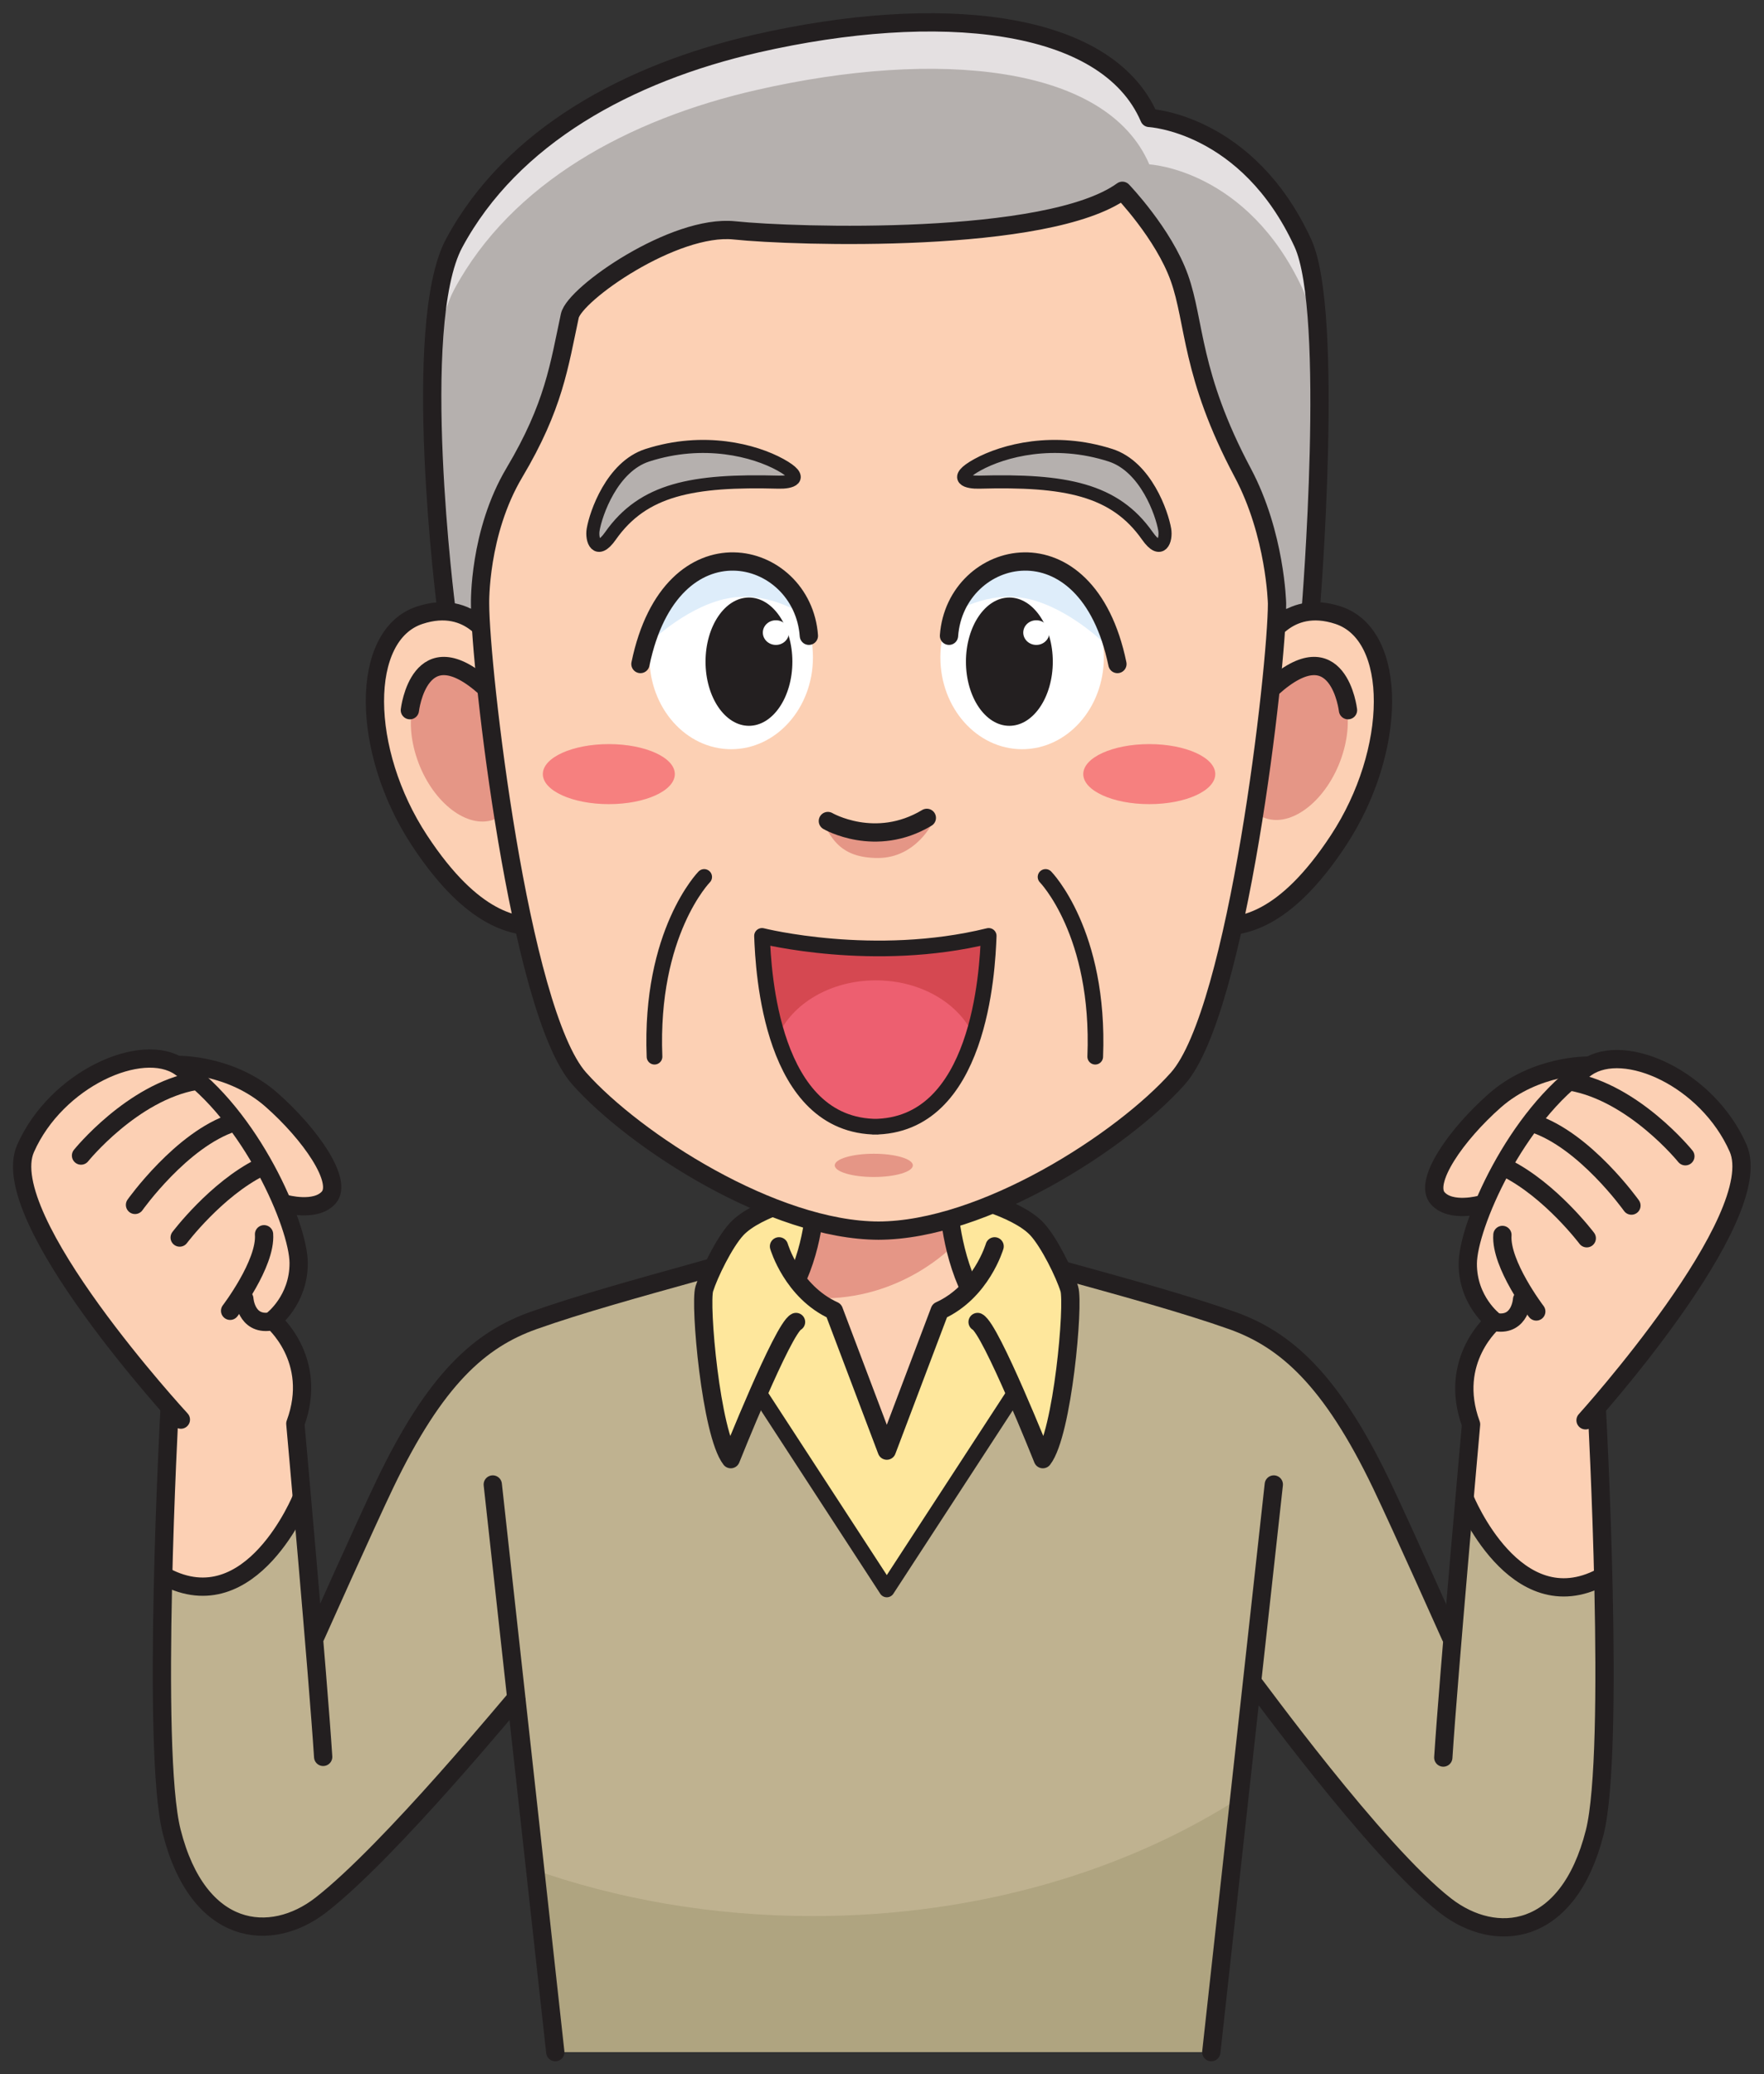 <?xml version="1.0" encoding="UTF-8" standalone="no"?>
<!-- Created with Inkscape (http://www.inkscape.org/) -->

<svg
   xmlns:dc="http://purl.org/dc/elements/1.1/"
   xmlns:cc="http://creativecommons.org/ns#"
   xmlns:rdf="http://www.w3.org/1999/02/22-rdf-syntax-ns#"
   xmlns:svg="http://www.w3.org/2000/svg"
   xmlns="http://www.w3.org/2000/svg"
   xmlns:sodipodi="http://sodipodi.sourceforge.net/DTD/sodipodi-0.dtd"
   xmlns:inkscape="http://www.inkscape.org/namespaces/inkscape"
   id="svg2"
   version="1.1"
   inkscape:version="0.91 r13725"
   xml:space="preserve"
   width="688.938"
   height="810"
   viewBox="0 0 688.938 810"
   sodipodi:docname="publicdomainq-grandfather-energy.svg"
   inkscape:export-filename="/media/sdb1/_GRAFIKA/Publicdomainq/lidi/publicdomainq-grandfather-energy.png"
   inkscape:export-xdpi="88.984169"
   inkscape:export-ydpi="88.984169"><rect x="0" y="0" width="688.938" height="810" fill="#333333" stroke="none"/><title
     id="title7699">Grandfather - full of energy</title><defs
     id="defs6"><clipPath
       clipPathUnits="userSpaceOnUse"
       id="clipPath58"><path
         d="M 248.324,1461.59 C 126.266,1426.93 127.109,1220.15 127.109,1220.15 128.004,1110.01 139.297,920.891 208.629,851.066 277.488,781.75 343.082,748.82 400.598,733.75 c 0,0 71.066,-21.051 138.136,4.621 56.399,18.891 119.641,56.09 183.711,129.902 70.293,80.997 62.305,300.467 54.805,400.977 -2.207,29.79 -19.727,63.35 -27.156,71.62 -108.156,120.31 -110.422,196.84 -110.422,196.84 l -14.07,-18.1 c -25.891,-27.68 -74.395,-55.98 -164.289,-72.31 0,0 28.632,110.96 53.828,131.22 0,0 -108.278,-147.61 -291.328,-187.67 0,0 4.953,25.09 18.875,58.15 l 5.636,12.59 z"
         id="path60"
         inkscape:connector-curvature="0" /></clipPath><linearGradient
       x1="0"
       y1="0"
       x2="1"
       y2="0"
       gradientUnits="userSpaceOnUse"
       gradientTransform="matrix(-1.44e-5,329.108,329.108,1.44e-5,454.57,998.091)"
       spreadMethod="pad"
       id="linearGradient62"><stop
         style="stop-opacity:1;stop-color:#fcd0b4"
         offset="0"
         id="stop64" /><stop
         style="stop-opacity:1;stop-color:#f7918c"
         offset="1"
         id="stop66" /></linearGradient></defs><sodipodi:namedview
     pagecolor="#ffffff"
     bordercolor="#666666"
     borderopacity="1"
     objecttolerance="10"
     gridtolerance="10"
     guidetolerance="10"
     inkscape:pageopacity="0"
     inkscape:pageshadow="2"
     inkscape:window-width="1920"
     inkscape:window-height="1125"
     id="namedview4"
     showgrid="false"
     inkscape:zoom="0.78533139"
     inkscape:cx="347.20187"
     inkscape:cy="456.86206"
     inkscape:window-x="0"
     inkscape:window-y="0"
     inkscape:window-maximized="1"
     inkscape:current-layer="svg2"
     fit-margin-top="5"
     fit-margin-left="5"
     fit-margin-bottom="5"
     fit-margin-right="5" /><g
     id="g12"
     transform="matrix(0.51,0,0,-0.51,5.079,804.949)"><path
       d="m 792.188,609.227 c 46.296,-12.649 104.335,-27.676 144.816,-42.055 40.672,-14.481 68.606,-42.043 107.786,-115.57 16.16,-30.364 59.36,-126.34 59.36,-126.34 l 3.61,17.84 c 2.8,39.738 5.96,67.257 8.35,97.949 l 104.55,-61.442 c 2.16,-82.449 2.7,-169.32 -6.17,-204.371 -20.38,-80.469 -67.85,-91.757 -114.23,-56.109 -53.8,41.402 -150.69,166.391 -150.69,166.391 L 915.461,7 415.273,7 385.422,278.109 c 0,0.84 -95.859,-117.058 -149.652,-158.449 -46.356,-35.641 -93.856,-24.34 -114.227,56.129 -8.855,35.012 -8.352,121.91 -6.172,204.34 l 104.551,61.43 c 2.391,-30.649 5.566,-58.161 8.348,-97.938 l 3.593,-17.832 c 0,0 43.227,95.961 59.407,126.359 39.168,73.5 66.574,100.543 107.226,115.024 40.469,14.379 98.508,29.406 144.817,42.055"
       style="fill:#bfb290;fill-opacity:1;fill-rule:nonzero;stroke:none"
       id="path14"
       inkscape:connector-curvature="0" /><path
       d="m 126.563,762.918 c 0,0 40.156,0.781 71.464,-26.789 29.231,-25.75 54.942,-62.137 43.711,-74.793 -10.09,-11.309 -33.144,-4.797 -33.144,-4.797"
       style="fill:#fcd0b4;fill-opacity:1;fill-rule:nonzero;stroke:none"
       id="path16"
       inkscape:connector-curvature="0" /><path
       d="m 1206.26,762.398 c 0,0 -40.16,0.762 -71.49,-26.785 -29.2,-25.754 -54.93,-62.16 -43.7,-74.816 10.07,-11.297 33.17,-4.774 33.17,-4.774"
       style="fill:#fcd0b4;fill-opacity:1;fill-rule:nonzero;stroke:none"
       id="path18"
       inkscape:connector-curvature="0" /><path
       d="m 220.984,431.25 c 0,0 -38.406,-95.148 -104.507,-60.078 l -1.106,8.957 c 1.719,65.242 4.5,118.82 4.5,118.82 l -6.648,7.84 C 75.606,545.75 -9.207,656.266 9.617,698.941 33.145,752.223 98.672,781.453 127.793,761.5 c 54.375,-37.254 90.82,-121.484 90.957,-150.184 0.156,-28.671 -20.195,-43.925 -20.195,-43.925 0,0 35.879,-29.821 17.656,-79.161 0,0 1.516,-18.8 3.711,-46.671 l 1.062,-10.309"
       style="fill:#fcd0b4;fill-opacity:1;fill-rule:nonzero;stroke:none"
       id="path20"
       inkscape:connector-curvature="0" /><path
       d="m 1115.06,430.73 c 0,0 38.41,-95.171 104.51,-60.101 l 1.09,8.98 c -1.72,65.219 -4.5,118.789 -4.5,118.789 l 6.64,7.864 c 37.64,38.937 120.3,150.347 101.46,193.031 -23.52,53.293 -86.89,81.641 -116.01,61.68 -54.38,-37.266 -90.85,-121.512 -90.96,-150.184 -0.13,-28.652 20.21,-43.937 20.21,-43.937 0,0 -35.91,-29.813 -17.66,-79.153 0,0 -1.53,-18.789 -3.73,-46.648 l -1.05,-10.321"
       style="fill:#fcd0b4;fill-opacity:1;fill-rule:nonzero;stroke:none"
       id="path22"
       inkscape:connector-curvature="0" /><path
       d="m 612.473,111.191 c -77.082,0 -150.09,12.981 -215.278,36.137 L 418.074,7 l 496.66,0 28.75,197.398 C 855.422,146.43 739.551,111.191 612.473,111.191"
       style="fill:#afa480;fill-opacity:1;fill-rule:nonzero;stroke:none"
       id="path24"
       inkscape:connector-curvature="0" /><path
       d="M 609.813,632.117 C 587.004,619.09 468.816,592.164 398.496,567.172 357.844,552.691 323.594,522.891 284.805,442.031 269.91,410.949 231.863,325.789 231.863,325.789"
       style="fill:none;stroke:#231f20;stroke-width:14;stroke-linecap:round;stroke-linejoin:round;stroke-miterlimit:10;stroke-dasharray:none;stroke-opacity:1"
       id="path26"
       inkscape:connector-curvature="0" /><path
       d="M 367.402,441.648 415.273,7"
       style="fill:none;stroke:#231f20;stroke-width:14;stroke-linecap:round;stroke-linejoin:round;stroke-miterlimit:10;stroke-dasharray:none;stroke-opacity:1"
       id="path28"
       inkscape:connector-curvature="0" /><path
       d="M 965.508,441.648 917.645,7"
       style="fill:none;stroke:#231f20;stroke-width:14;stroke-linecap:round;stroke-linejoin:round;stroke-miterlimit:10;stroke-dasharray:none;stroke-opacity:1"
       id="path30"
       inkscape:connector-curvature="0" /><path
       d="m 128.547,491.328 c 0,0 -142.445,154.313 -118.93,207.613 23.527,53.282 89.055,82.512 118.176,62.559 54.375,-37.254 90.82,-121.484 90.957,-150.184 0.156,-28.671 -20.195,-43.925 -20.195,-43.925 0,0 35.879,-29.821 17.656,-79.161 0,0 17.336,-193.32 21.309,-255.152"
       style="fill:none;stroke:#231f20;stroke-width:14;stroke-linecap:round;stroke-linejoin:round;stroke-miterlimit:10;stroke-dasharray:none;stroke-opacity:1"
       id="path32"
       inkscape:connector-curvature="0" /><path
       d="m 166.27,574.645 c 0,0 27.597,36.183 25.976,58.605"
       style="fill:none;stroke:#231f20;stroke-width:14;stroke-linecap:round;stroke-linejoin:round;stroke-miterlimit:10;stroke-dasharray:none;stroke-opacity:1"
       id="path34"
       inkscape:connector-curvature="0" /><path
       d="m 177.141,583.805 c 0,0 1.238,-20.067 19.656,-17.426"
       style="fill:none;stroke:#231f20;stroke-width:14;stroke-linecap:round;stroke-linejoin:round;stroke-miterlimit:10;stroke-dasharray:none;stroke-opacity:1"
       id="path36"
       inkscape:connector-curvature="0" /><path
       d="m 127.637,630.738 c 0,0 27.715,36.817 61.965,53.879"
       style="fill:none;stroke:#231f20;stroke-width:14;stroke-linecap:round;stroke-linejoin:round;stroke-miterlimit:10;stroke-dasharray:none;stroke-opacity:1"
       id="path38"
       inkscape:connector-curvature="0" /><path
       d="m 93.438,655.73 c 0,0 35.626,50.262 75.325,63.055"
       style="fill:none;stroke:#231f20;stroke-width:14;stroke-linecap:round;stroke-linejoin:round;stroke-miterlimit:10;stroke-dasharray:none;stroke-opacity:1"
       id="path40"
       inkscape:connector-curvature="0" /><path
       d="m 52.098,693.504 c 0,0 39.211,48.582 87.597,57.117"
       style="fill:none;stroke:#231f20;stroke-width:14;stroke-linecap:round;stroke-linejoin:round;stroke-miterlimit:10;stroke-dasharray:none;stroke-opacity:1"
       id="path42"
       inkscape:connector-curvature="0" /><path
       d="m 126.563,762.918 c 0,0 40.156,0.781 71.464,-26.789 29.231,-25.75 54.942,-62.137 43.711,-74.793 -10.09,-11.309 -33.144,-4.797 -33.144,-4.797"
       style="fill:none;stroke:#231f20;stroke-width:14;stroke-linecap:round;stroke-linejoin:round;stroke-miterlimit:10;stroke-dasharray:none;stroke-opacity:1"
       id="path44"
       inkscape:connector-curvature="0" /><path
       d="m 119.871,498.949 c 0,0 -14.219,-260.429 1.672,-323.16 C 141.914,95.32 197.559,90 235.77,119.66 c 53.632,41.66 149.652,159.289 149.652,158.449"
       style="fill:none;stroke:#231f20;stroke-width:14;stroke-linecap:round;stroke-linejoin:round;stroke-miterlimit:10;stroke-dasharray:none;stroke-opacity:1"
       id="path46"
       inkscape:connector-curvature="0" /><path
       d="m 220.984,431.25 c 0,0 -38.406,-95.148 -104.507,-60.078"
       style="fill:none;stroke:#231f20;stroke-width:14;stroke-linecap:round;stroke-linejoin:round;stroke-miterlimit:10;stroke-dasharray:none;stroke-opacity:1"
       id="path48"
       inkscape:connector-curvature="0" /><path
       d="m 721.191,632.117 c 22.786,-13.027 142.137,-39.953 212.454,-64.945 40.679,-14.481 75.605,-44.832 114.345,-125.672 14.88,-31.09 52.93,-116.238 52.93,-116.238"
       style="fill:none;stroke:#231f20;stroke-width:14;stroke-linecap:round;stroke-linejoin:round;stroke-miterlimit:10;stroke-dasharray:none;stroke-opacity:1"
       id="path50"
       inkscape:connector-curvature="0" /><path
       d="m 1204.25,490.801 c 0,0 140.3,155.172 116.78,208.492 -23.54,53.293 -86.9,81.641 -116,61.68 -54.4,-37.266 -90.83,-121.512 -90.98,-150.184 -0.14,-28.652 20.2,-43.937 20.2,-43.937 0,0 -35.91,-29.813 -17.67,-79.153 0,0 -17.32,-193.328 -21.27,-255.14"
       style="fill:none;stroke:#231f20;stroke-width:14;stroke-linecap:round;stroke-linejoin:round;stroke-miterlimit:10;stroke-dasharray:none;stroke-opacity:1"
       id="path52"
       inkscape:connector-curvature="0" /><path
       d="m 1166.51,574.129 c 0,0 -27.58,36.152 -25.93,58.594"
       style="fill:none;stroke:#231f20;stroke-width:14;stroke-linecap:round;stroke-linejoin:round;stroke-miterlimit:10;stroke-dasharray:none;stroke-opacity:1"
       id="path54"
       inkscape:connector-curvature="0" /><path
       d="m 1155.63,583.27 c 0,0 -1.21,-20.059 -19.62,-17.418"
       style="fill:none;stroke:#231f20;stroke-width:14;stroke-linecap:round;stroke-linejoin:round;stroke-miterlimit:10;stroke-dasharray:none;stroke-opacity:1"
       id="path56"
       inkscape:connector-curvature="0" /><path
       d="m 1205.17,630.191 c 0,0 -27.73,36.829 -61.97,53.907"
       style="fill:none;stroke:#231f20;stroke-width:14;stroke-linecap:round;stroke-linejoin:round;stroke-miterlimit:10;stroke-dasharray:none;stroke-opacity:1"
       id="path58"
       inkscape:connector-curvature="0" /><path
       d="m 1239.38,655.203 c 0,0 -35.65,50.254 -75.34,63.067"
       style="fill:none;stroke:#231f20;stroke-width:14;stroke-linecap:round;stroke-linejoin:round;stroke-miterlimit:10;stroke-dasharray:none;stroke-opacity:1"
       id="path60-3"
       inkscape:connector-curvature="0" /><path
       d="m 1280.68,692.977 c 0,0 -39.18,48.574 -87.6,57.128"
       style="fill:none;stroke:#231f20;stroke-width:14;stroke-linecap:round;stroke-linejoin:round;stroke-miterlimit:10;stroke-dasharray:none;stroke-opacity:1"
       id="path62"
       inkscape:connector-curvature="0" /><path
       d="m 1206.23,762.398 c 0,0 -40.15,0.762 -71.46,-26.785 -29.23,-25.754 -54.95,-62.16 -43.7,-74.816 10.05,-11.297 33.13,-4.774 33.13,-4.774"
       style="fill:none;stroke:#231f20;stroke-width:14;stroke-linecap:round;stroke-linejoin:round;stroke-miterlimit:10;stroke-dasharray:none;stroke-opacity:1"
       id="path64"
       inkscape:connector-curvature="0" /><path
       d="m 1212.93,498.398 c 0,0 14.19,-260.398 -1.67,-323.16 -20.37,-80.469 -76.04,-85.769 -114.23,-56.109 -53.63,41.641 -147.46,171.582 -147.46,170.75"
       style="fill:none;stroke:#231f20;stroke-width:14;stroke-linecap:round;stroke-linejoin:round;stroke-miterlimit:10;stroke-dasharray:none;stroke-opacity:1"
       id="path66"
       inkscape:connector-curvature="0" /><path
       d="m 1111.8,430.73 c 0,0 38.42,-95.171 104.55,-60.101"
       style="fill:none;stroke:#231f20;stroke-width:14;stroke-linecap:round;stroke-linejoin:round;stroke-miterlimit:10;stroke-dasharray:none;stroke-opacity:1"
       id="path68"
       inkscape:connector-curvature="0" /><path
       d="m 724.324,663.863 c 0,0 44.043,-9.441 59.985,-26.816 9.336,-10.203 20.996,-34.024 24.609,-45.625 3.633,-11.602 -5.063,-110.813 -20.273,-130.371 0,0 -6.157,15.437 -14.243,34.488 l -7.886,15.262 -97.368,-149.52 -97.328,149.52 -5.41,-9.41 c -9.297,-21.629 -16.738,-40.34 -16.746,-40.34 -15.207,19.558 -23.898,118.769 -20.285,130.371 3.633,11.601 15.273,35.422 24.629,45.625 15.937,17.375 59.98,26.816 59.98,26.816 l 110.336,0"
       style="fill:#fee79c;fill-opacity:1;fill-rule:nonzero;stroke:none"
       id="path70"
       inkscape:connector-curvature="0" /><path
       d="M 766.516,510.801 669.148,361.281 571.82,510.801"
       style="fill:none;stroke:#231f20;stroke-width:12;stroke-linecap:round;stroke-linejoin:round;stroke-miterlimit:10;stroke-dasharray:none;stroke-opacity:1"
       id="path72"
       inkscape:connector-curvature="0" /><path
       d="m 733.137,592.965 -23.125,-19.59 -39.582,-96.664 -42.918,94.586 -28.75,27.078 16.211,33.742 6.929,55.567 89.161,0 22.074,-94.719"
       style="fill:#fcd0b4;fill-opacity:1;fill-rule:nonzero;stroke:none"
       id="path74"
       inkscape:connector-curvature="0" /><path
       d="m 620.43,655.875 92.5,3.332 6.672,-35 c 0,0 -39.172,-41.66 -103.34,-40 0.847,0.254 -15,10.84 -14.477,9.863 l 18.645,61.805"
       style="fill:#e59686;fill-opacity:1;fill-rule:nonzero;stroke:none"
       id="path76"
       inkscape:connector-curvature="0" /><path
       d="m 613.988,663.863 c 0,0 -44.043,-9.441 -59.98,-26.816 -9.356,-10.203 -20.996,-34.024 -24.629,-45.625 -3.613,-11.602 5.078,-110.813 20.285,-130.371 0,0 39.832,99.937 49.969,105.019"
       style="fill:none;stroke:#231f20;stroke-width:14;stroke-linecap:round;stroke-linejoin:round;stroke-miterlimit:10;stroke-dasharray:none;stroke-opacity:1"
       id="path78"
       inkscape:connector-curvature="0" /><path
       d="m 724.324,663.863 c 0,0 44.043,-9.441 59.985,-26.816 9.336,-10.203 20.996,-34.024 24.609,-45.625 3.633,-11.602 -5.063,-110.813 -20.273,-130.371 0,0 -39.829,99.937 -49.961,105.019"
       style="fill:none;stroke:#231f20;stroke-width:14;stroke-linecap:round;stroke-linejoin:round;stroke-miterlimit:10;stroke-dasharray:none;stroke-opacity:1"
       id="path80"
       inkscape:connector-curvature="0" /><path
       d="m 751.711,624 c 0,0 -10.141,-34.746 -42.016,-49.238 l -40.547,-107.184 -40.55,107.184 c -31.856,14.492 -42,49.238 -42,49.238"
       style="fill:none;stroke:#231f20;stroke-width:14;stroke-linecap:round;stroke-linejoin:round;stroke-miterlimit:10;stroke-dasharray:none;stroke-opacity:1"
       id="path82"
       inkscape:connector-curvature="0" /><path
       d="m 601.223,600.691 c 14.351,33.368 13.179,64.696 13.179,64.696"
       style="fill:none;stroke:#231f20;stroke-width:14;stroke-linecap:round;stroke-linejoin:round;stroke-miterlimit:10;stroke-dasharray:none;stroke-opacity:1"
       id="path84"
       inkscape:connector-curvature="0" /><path
       d="m 716.016,665.387 c 0,0 0.007,-36.141 14.414,-69.512"
       style="fill:none;stroke:#231f20;stroke-width:14;stroke-linecap:round;stroke-linejoin:round;stroke-miterlimit:10;stroke-dasharray:none;stroke-opacity:1"
       id="path86"
       inkscape:connector-curvature="0" /><path
       d="m 331.813,1112.14 c 0,0 -27.891,217.04 6.058,280.08 43.965,81.64 133.234,130.35 231.586,152.78 138.231,31.52 267.965,19.4 300.711,-56.98 0,0 75.176,-3.65 117.605,-95.8 24.547,-53.32 6.067,-280.08 6.067,-280.08"
       style="fill:#b5b0ae;fill-opacity:1;fill-rule:nonzero;stroke:none"
       id="path88"
       inkscape:connector-curvature="0" /><path
       d="m 337.871,1356.67 c 43.965,81.63 133.234,130.34 231.586,152.77 138.231,31.52 267.965,19.4 300.711,-56.98 0,0 75.176,-3.64 117.605,-95.79 8.704,-18.9 11.985,-59.56 12.607,-104.18 0.72,57.4 -1.63,115.9 -12.607,139.73 -42.429,92.15 -117.605,95.8 -117.605,95.8 -32.746,76.38 -162.48,88.5 -300.711,56.98 -98.352,-22.43 -187.621,-71.14 -231.586,-152.78 -14.492,-26.91 -17.703,-81.89 -16.633,-136.07 0.907,41.44 5.332,79.53 16.633,100.52"
       style="fill:#e4e0e1;fill-opacity:1;fill-rule:nonzero;stroke:none"
       id="path90"
       inkscape:connector-curvature="0" /><path
       d="m 368.082,1085.45 c 0,0 -16.437,35.15 -56.754,21.77 -46.074,-15.31 -45.004,-103.98 -0.16,-172.243 41.777,-63.633 74.789,-66.153 92,-66.153"
       style="fill:#fcd0b4;fill-opacity:1;fill-rule:nonzero;stroke:none"
       id="path92"
       inkscape:connector-curvature="0" /><path
       d="m 368.082,1085.45 c 0,0 -16.437,35.15 -56.754,21.77 -46.074,-15.31 -45.004,-103.98 -0.16,-172.243 41.777,-63.633 74.789,-66.153 92,-66.153"
       style="fill:none;stroke:#231f20;stroke-width:14;stroke-linecap:round;stroke-linejoin:round;stroke-miterlimit:10;stroke-dasharray:none;stroke-opacity:1"
       id="path94"
       inkscape:connector-curvature="0" /><path
       d="m 309.551,996.93 c 10.785,-31.328 36.148,-52.285 56.597,-46.797 20.477,5.48 28.293,35.312 17.422,66.707 -10.781,31.33 -36.148,52.32 -56.613,46.8 -20.43,-5.5 -28.234,-35.35 -17.406,-66.71"
       style="fill:#e59686;fill-opacity:1;fill-rule:nonzero;stroke:none"
       id="path96"
       inkscape:connector-curvature="0" /><path
       d="m 303.922,1034.54 c 0,0 7.273,63.05 58.203,16.98"
       style="fill:none;stroke:#231f20;stroke-width:14;stroke-linecap:round;stroke-linejoin:round;stroke-miterlimit:10;stroke-dasharray:none;stroke-opacity:1"
       id="path98"
       inkscape:connector-curvature="0" /><path
       d="m 958.176,1085.45 c 0,0 16.426,35.15 56.744,21.77 46.08,-15.31 45.01,-103.98 0.17,-172.243 -41.777,-63.633 -74.785,-66.153 -92.004,-66.153"
       style="fill:#fcd0b4;fill-opacity:1;fill-rule:nonzero;stroke:none"
       id="path100"
       inkscape:connector-curvature="0" /><path
       d="m 958.176,1085.45 c 0,0 16.426,35.15 56.744,21.77 46.08,-15.31 45.01,-103.98 0.17,-172.243 -41.777,-63.633 -74.785,-66.153 -92.004,-66.153"
       style="fill:none;stroke:#231f20;stroke-width:14;stroke-linecap:round;stroke-linejoin:round;stroke-miterlimit:10;stroke-dasharray:none;stroke-opacity:1"
       id="path102"
       inkscape:connector-curvature="0" /><path
       d="m 1017.31,998.141 c -10.8,-31.328 -36.15,-52.286 -56.595,-46.797 -20.488,5.48 -28.305,35.312 -17.422,66.716 10.777,31.32 36.148,52.31 56.602,46.79 20.435,-5.5 28.235,-35.35 17.415,-66.709"
       style="fill:#e59686;fill-opacity:1;fill-rule:nonzero;stroke:none"
       id="path104"
       inkscape:connector-curvature="0" /><path
       d="m 1022.33,1034.54 c 0,0 -7.28,63.05 -58.197,16.98"
       style="fill:none;stroke:#231f20;stroke-width:14;stroke-linecap:round;stroke-linejoin:round;stroke-miterlimit:10;stroke-dasharray:none;stroke-opacity:1"
       id="path106"
       inkscape:connector-curvature="0" /><path
       d="m 663.223,636.031 c -80.836,0 -186.989,68.606 -229.563,116.407 -46.078,51.718 -75.984,315.242 -75.984,363.752 0,0 -1.145,54.17 26.269,100.22 30.313,50.93 34.274,81.95 42.442,120.04 3.636,16.98 80.023,70.32 126.097,65.48 46.075,-4.85 240.075,-10.92 297.059,30.31 0,0 31.531,-32.73 43.648,-66.69 12.129,-33.95 8.497,-73.96 48.508,-149.14 25.176,-47.3 26.281,-100.22 26.281,-100.22 0,-48.51 -29.921,-312.034 -76,-363.752 C 849.414,704.637 743.254,636.031 662.422,636.031"
       style="fill:#fcd0b4;fill-opacity:1;fill-rule:nonzero;stroke:none"
       id="path108"
       inkscape:connector-curvature="0" /><path
       d="m 663.223,636.031 c -80.836,0 -186.989,68.606 -229.563,116.407 -46.078,51.718 -75.984,315.242 -75.984,363.752 0,0 -1.145,54.17 26.269,100.22 30.313,50.93 34.274,81.95 42.442,120.04 3.636,16.98 80.023,70.32 126.097,65.48 46.075,-4.85 240.075,-10.92 297.059,30.31 0,0 31.531,-32.73 43.648,-66.69 12.129,-33.95 8.497,-73.96 48.508,-149.14 25.176,-47.3 26.281,-100.22 26.281,-100.22 0,-48.51 -29.921,-312.034 -76,-363.752 C 849.414,704.637 743.254,636.031 662.422,636.031"
       style="fill:none;stroke:#231f20;stroke-width:14;stroke-linecap:round;stroke-linejoin:round;stroke-miterlimit:10;stroke-dasharray:none;stroke-opacity:1"
       id="path110"
       inkscape:connector-curvature="0" /><path
       d="m 444.27,1172.77 c 2.043,12.21 14.339,48.22 41.527,56.98 43.34,13.94 82.035,3.64 101.848,-7.27 19.82,-10.92 7.394,-13.58 -1.207,-13.34 -66.086,1.81 -103.86,-5.45 -128.954,-41.23 -10.527,-14.98 -14.539,-3.03 -13.214,4.86"
       style="fill:#b5b0ae;fill-opacity:1;fill-rule:nonzero;stroke:none"
       id="path112"
       inkscape:connector-curvature="0" /><path
       d="m 444.27,1172.77 c 2.043,12.21 14.339,48.22 41.527,56.98 43.34,13.94 82.035,3.64 101.848,-7.27 19.82,-10.92 7.394,-13.58 -1.207,-13.34 -66.086,1.81 -103.86,-5.45 -128.954,-41.23 -10.527,-14.98 -14.539,-3.03 -13.214,4.86 z"
       style="fill:none;stroke:#231f20;stroke-width:10;stroke-linecap:round;stroke-linejoin:round;stroke-miterlimit:10;stroke-dasharray:none;stroke-opacity:1"
       id="path114"
       inkscape:connector-curvature="0" /><path
       d="m 331.813,1112.14 c 0,0 -27.891,217.04 6.058,280.08 43.965,81.64 133.234,130.35 231.586,152.78 138.231,31.52 267.965,19.4 300.711,-56.98 0,0 75.176,-3.65 117.605,-95.8 24.547,-53.32 6.067,-280.08 6.067,-280.08"
       style="fill:none;stroke:#231f20;stroke-width:14;stroke-linecap:round;stroke-linejoin:round;stroke-miterlimit:10;stroke-dasharray:none;stroke-opacity:1"
       id="path116"
       inkscape:connector-curvature="0" /><path
       d="m 621.172,946.422 c 0,0 41.168,-11.317 83.293,2.422 0,0 -12.735,-27.481 -42.137,-27.481 -29.394,0 -35.273,16.172 -41.156,25.059"
       style="fill:#e59686;fill-opacity:1;fill-rule:nonzero;stroke:none"
       id="path118"
       inkscape:connector-curvature="0" /><path
       d="m 624.023,949.664 c 0,0 36.372,-21.219 75.782,2.422"
       style="fill:none;stroke:#231f20;stroke-width:14;stroke-linecap:round;stroke-linejoin:round;stroke-miterlimit:10;stroke-dasharray:none;stroke-opacity:1"
       id="path120"
       inkscape:connector-curvature="0" /><path
       d="m 529.297,906.852 c 0,0 -41.785,-42.637 -38.035,-137.637"
       style="fill:none;stroke:#231f20;stroke-width:12;stroke-linecap:round;stroke-linejoin:round;stroke-miterlimit:10;stroke-dasharray:none;stroke-opacity:1"
       id="path122"
       inkscape:connector-curvature="0" /><path
       d="m 790.723,906.852 c 0,0 41.789,-42.637 38.039,-137.637"
       style="fill:none;stroke:#231f20;stroke-width:12;stroke-linecap:round;stroke-linejoin:round;stroke-miterlimit:10;stroke-dasharray:none;stroke-opacity:1"
       id="path124"
       inkscape:connector-curvature="0" /><path
       d="m 710.168,1074.99 c 0,-38.84 28.023,-70.33 62.598,-70.33 34.589,0 62.593,31.49 62.593,70.33 0,38.81 -28.004,70.28 -62.593,70.28 -34.575,0 -62.598,-31.47 -62.598,-70.28"
       style="fill:#ffffff;fill-opacity:1;fill-rule:nonzero;stroke:none"
       id="path126"
       inkscape:connector-curvature="0" /><path
       d="m 835.93,1085.58 c 0,0 -6.582,45.18 -51.367,57.72 -52.407,14.68 -65.833,-35.12 -65.833,-35.12 0,0 27.293,19.1 59.793,11.3 30.649,-7.37 57.407,-33.9 57.407,-33.9"
       style="fill:#deedfa;fill-opacity:1;fill-rule:nonzero;stroke:none"
       id="path128"
       inkscape:connector-curvature="0" /><path
       d="m 716.777,1091.52 c 4.856,66.7 105.489,92.16 128.977,-21.63"
       style="fill:none;stroke:#231f20;stroke-width:14;stroke-linecap:round;stroke-linejoin:round;stroke-miterlimit:10;stroke-dasharray:none;stroke-opacity:1"
       id="path130"
       inkscape:connector-curvature="0" /><path
       d="m 881.98,1172.77 c -2.046,12.21 -14.335,48.22 -41.519,56.98 -43.344,13.94 -82.031,3.64 -101.856,-7.27 -19.816,-10.92 -7.382,-13.58 1.208,-13.34 66.085,1.81 103.871,-5.45 128.957,-41.23 10.515,-14.98 14.543,-3.03 13.21,4.86"
       style="fill:#b5b0ae;fill-opacity:1;fill-rule:nonzero;stroke:none"
       id="path132"
       inkscape:connector-curvature="0" /><path
       d="m 881.98,1172.77 c -2.046,12.21 -14.335,48.22 -41.519,56.98 -43.344,13.94 -82.031,3.64 -101.856,-7.27 -19.816,-10.92 -7.382,-13.58 1.208,-13.34 66.085,1.81 103.871,-5.45 128.957,-41.23 10.515,-14.98 14.543,-3.03 13.21,4.86 z"
       style="fill:none;stroke:#231f20;stroke-width:10;stroke-linecap:round;stroke-linejoin:round;stroke-miterlimit:10;stroke-dasharray:none;stroke-opacity:1"
       id="path134"
       inkscape:connector-curvature="0" /><path
       d="m 612.582,1074.99 c 0,-38.84 -28.016,-70.33 -62.594,-70.33 -34.593,0 -62.593,31.49 -62.593,70.33 0,38.81 28,70.28 62.593,70.28 34.578,0 62.594,-31.47 62.594,-70.28"
       style="fill:#ffffff;fill-opacity:1;fill-rule:nonzero;stroke:none"
       id="path136"
       inkscape:connector-curvature="0" /><path
       d="m 486.824,1085.58 c 0,0 6.574,45.18 51.36,57.72 52.406,14.68 65.843,-35.12 65.843,-35.12 0,0 -27.297,19.1 -59.797,11.3 -30.656,-7.37 -57.406,-33.9 -57.406,-33.9"
       style="fill:#deedfa;fill-opacity:1;fill-rule:nonzero;stroke:none"
       id="path138"
       inkscape:connector-curvature="0" /><path
       d="m 596.832,1071.69 c 0,-27.12 -14.883,-49.12 -33.262,-49.12 -18.351,0 -33.234,22 -33.234,49.12 0,27.11 14.883,49.11 33.234,49.11 18.379,0 33.262,-22 33.262,-49.11"
       style="fill:#231f20;fill-opacity:1;fill-rule:nonzero;stroke:none"
       id="path140"
       inkscape:connector-curvature="0" /><path
       d="m 609.473,1091.52 c -4.848,66.7 -105.489,92.16 -128.985,-21.63"
       style="fill:none;stroke:#231f20;stroke-width:14;stroke-linecap:round;stroke-linejoin:round;stroke-miterlimit:10;stroke-dasharray:none;stroke-opacity:1"
       id="path142"
       inkscape:connector-curvature="0" /><path
       d="m 574.215,1093.94 c 0,-5.18 4.48,-9.43 10.008,-9.43 5.5,0 9.972,4.25 9.972,9.43 0,5.23 -4.472,9.45 -9.972,9.45 -5.528,0 -10.008,-4.22 -10.008,-9.45"
       style="fill:#ffffff;fill-opacity:1;fill-rule:nonzero;stroke:none"
       id="path144"
       inkscape:connector-curvature="0" /><path
       d="m 796.262,1071.69 c 0,-27.12 -14.883,-49.12 -33.266,-49.12 -18.355,0 -33.238,22 -33.238,49.12 0,27.11 14.883,49.11 33.238,49.11 18.383,0 33.266,-22 33.266,-49.11"
       style="fill:#231f20;fill-opacity:1;fill-rule:nonzero;stroke:none"
       id="path146"
       inkscape:connector-curvature="0" /><path
       d="m 773.645,1093.94 c 0,-5.18 4.468,-9.43 10,-9.43 5.503,0 9.976,4.25 9.976,9.43 0,5.23 -4.473,9.45 -9.976,9.45 -5.532,0 -10,-4.22 -10,-9.45"
       style="fill:#ffffff;fill-opacity:1;fill-rule:nonzero;stroke:none"
       id="path148"
       inkscape:connector-curvature="0" /><path
       d="m 506.82,985.613 c 0,-12.726 -22.621,-23.019 -50.527,-23.019 -27.926,0 -50.555,10.293 -50.555,23.019 0,12.684 22.629,22.957 50.555,22.957 27.906,0 50.527,-10.273 50.527,-22.957"
       style="fill:#f6807f;fill-opacity:1;fill-rule:nonzero;stroke:none"
       id="path150"
       inkscape:connector-curvature="0" /><path
       d="m 920.691,985.613 c 0,-12.726 -22.625,-23.019 -50.523,-23.019 -27.934,0 -50.566,10.293 -50.566,23.019 0,12.684 22.632,22.957 50.566,22.957 27.898,0 50.523,-10.273 50.523,-22.957"
       style="fill:#f6807f;fill-opacity:1;fill-rule:nonzero;stroke:none"
       id="path152"
       inkscape:connector-curvature="0" /><path
       d="m 689.102,686.012 c 0,-4.922 -13.399,-8.907 -29.918,-8.907 -16.516,0 -29.911,3.985 -29.911,8.907 0,4.914 13.395,8.886 29.911,8.886 16.519,0 29.918,-3.972 29.918,-8.886"
       style="fill:#e59686;fill-opacity:1;fill-rule:nonzero;stroke:none"
       id="path154"
       inkscape:connector-curvature="0" /><path
       d="m 661.992,715.582 c -81.609,0 -87.441,119.336 -88.406,146.133 0,0 85.555,-21.621 173.594,0 -0.981,-26.797 -6.821,-146.133 -88.418,-146.133"
       style="fill:#ed5f70;fill-opacity:1;fill-rule:nonzero;stroke:none"
       id="path156"
       inkscape:connector-curvature="0" /><path
       d="m 660.754,827.672 c 34.383,0 63.601,-17.559 74.766,-42.109 9.683,31.191 11.21,63.691 11.66,76.152 -88.039,-21.621 -173.594,0 -173.594,0 0.445,-12.598 1.988,-45.645 11.961,-77.129 10.808,25.059 40.344,43.086 75.207,43.086"
       style="fill:#d54851;fill-opacity:1;fill-rule:nonzero;stroke:none"
       id="path158"
       inkscape:connector-curvature="0" /><path
       d="m 661.992,715.582 c -81.609,0 -87.441,119.336 -88.406,146.133 0,0 85.555,-21.621 173.594,0 -0.981,-26.797 -6.821,-146.133 -88.418,-146.133"
       style="fill:none;stroke:#231f20;stroke-width:12;stroke-linecap:round;stroke-linejoin:round;stroke-miterlimit:10;stroke-dasharray:none;stroke-opacity:1"
       id="path160"
       inkscape:connector-curvature="0" /></g></svg>